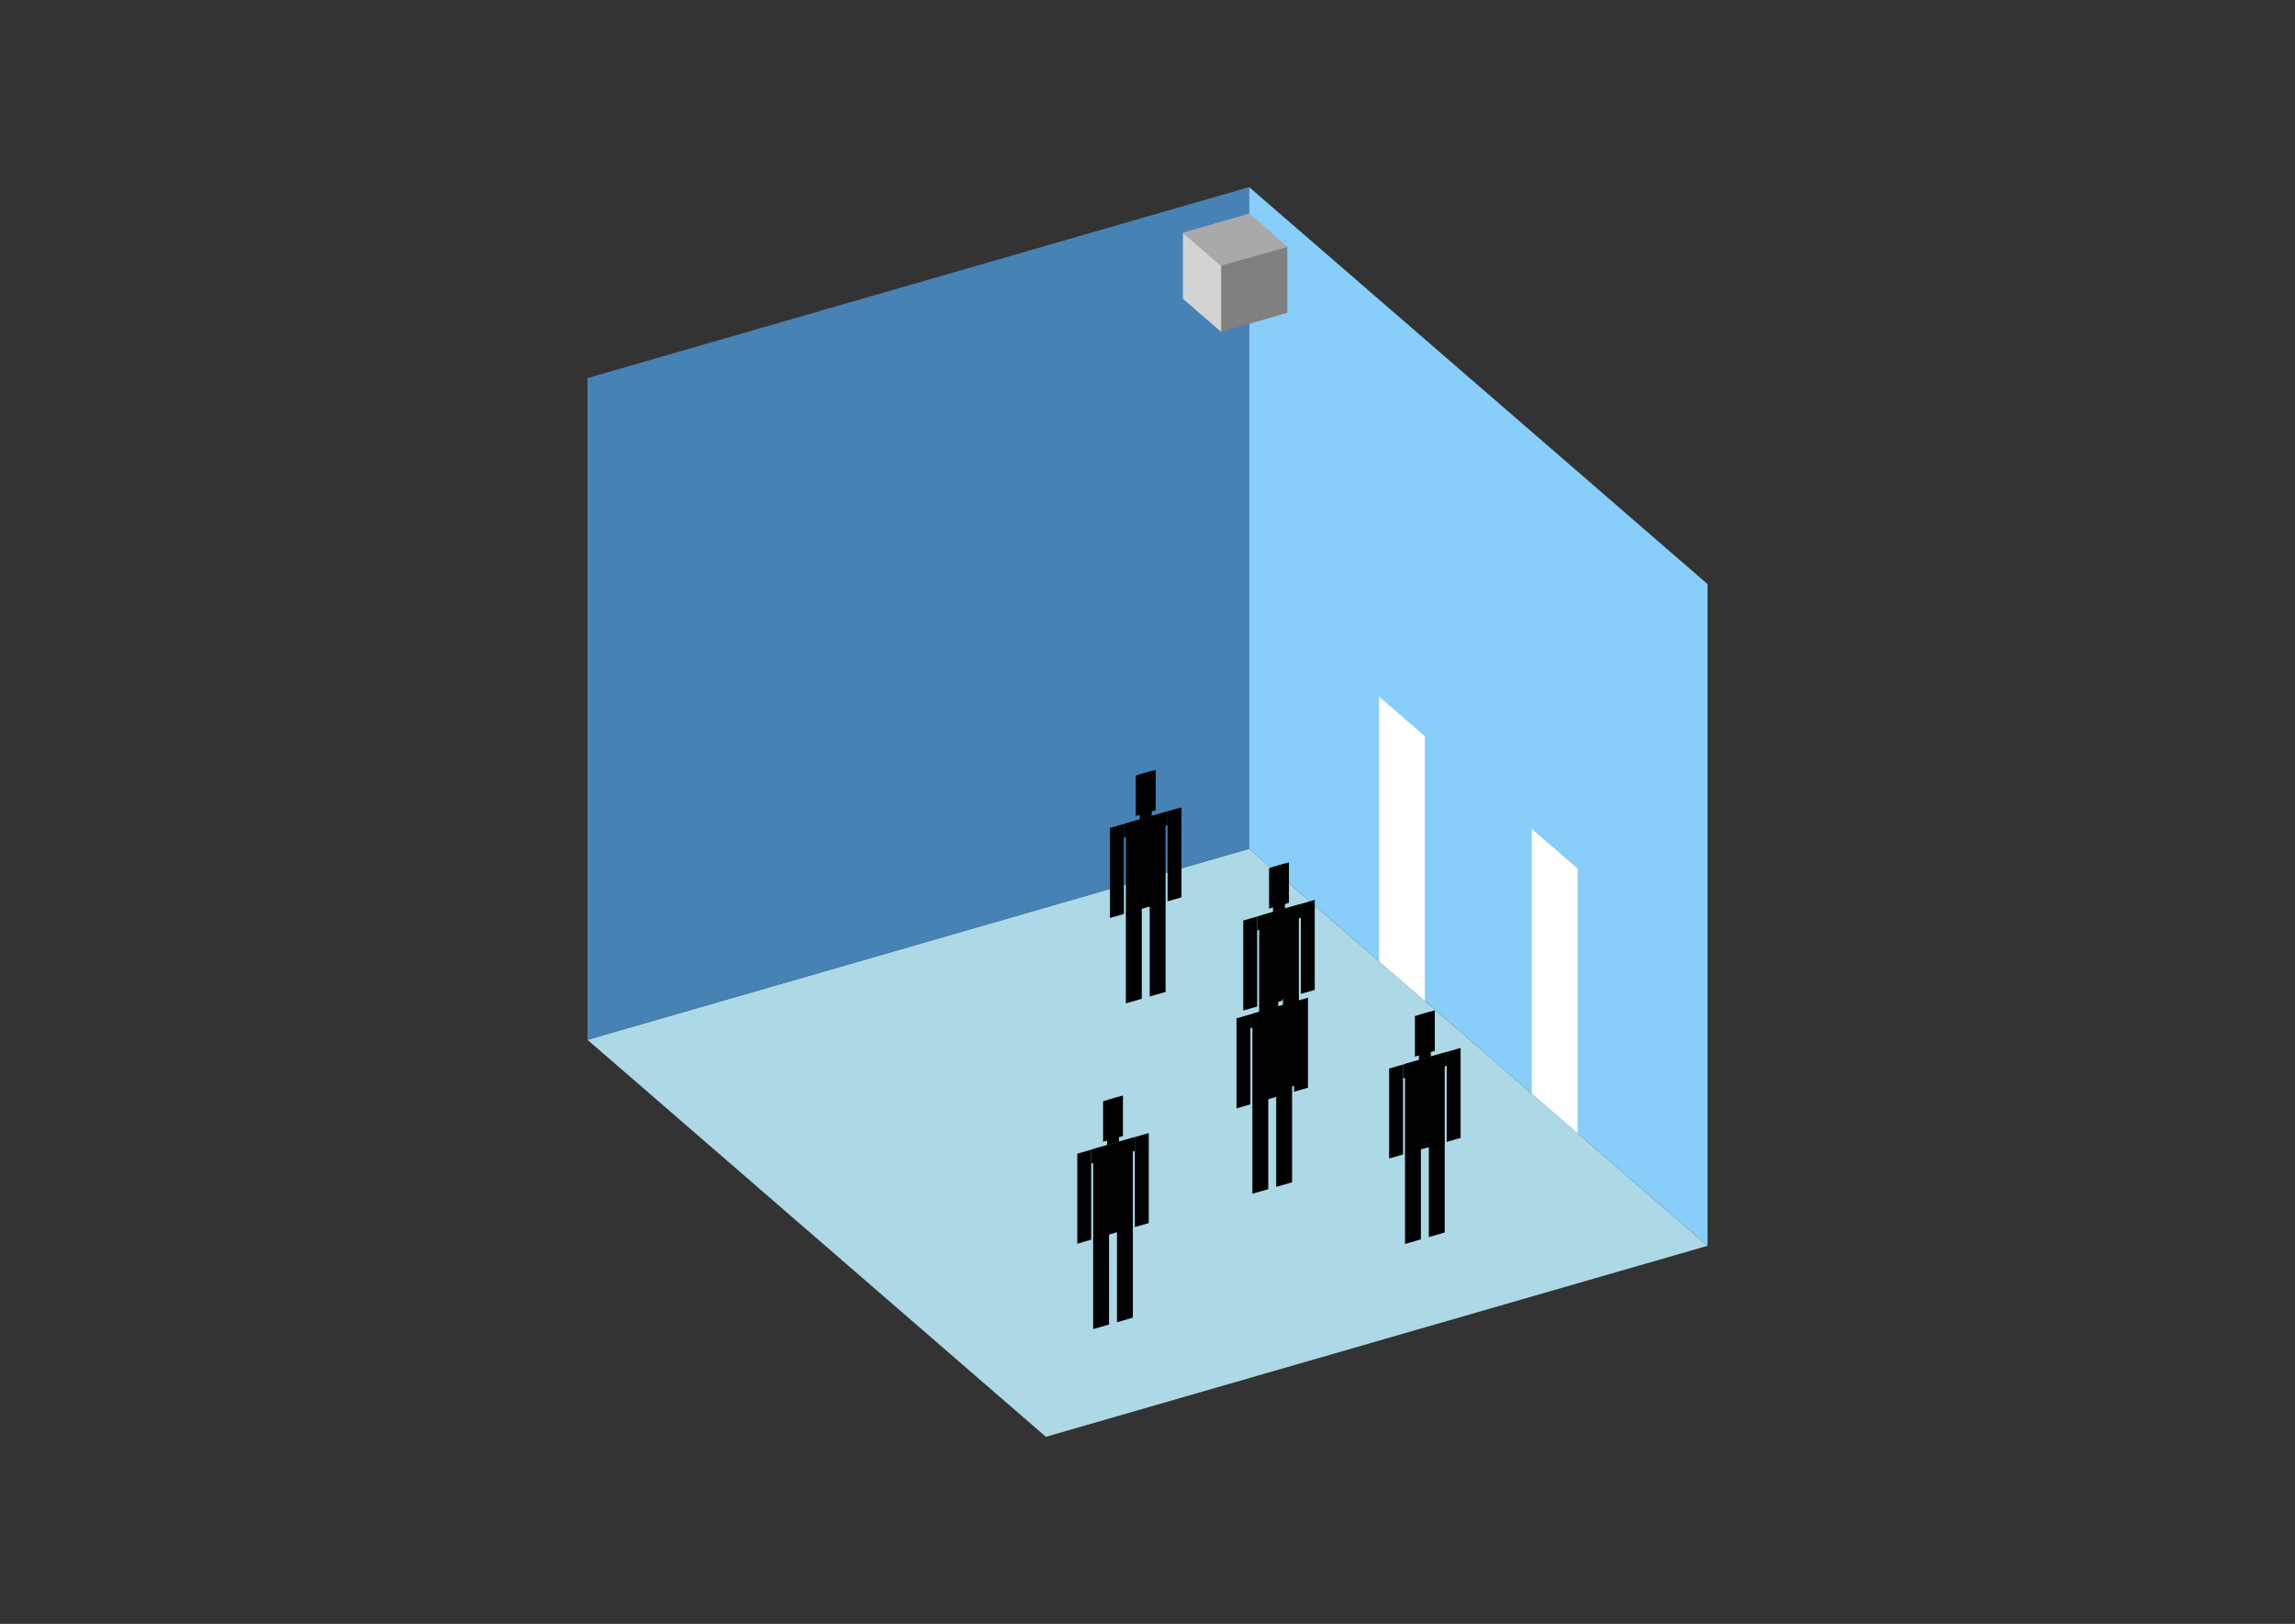 <?xml version="1.0" encoding="UTF-8"?>
<svg
  xmlns="http://www.w3.org/2000/svg"
  width="848"
  height="600"
  style="background-color:white"
>
  <rect width="100%" height="100%" fill="#333333" stroke="none"/>
  <polygon fill="lightblue" points="386.449,530.88 217.063,384.187 461.551,313.609 630.937,460.302" />
  <polygon fill="steelblue" points="217.063,384.187 217.063,139.698 461.551,69.12 461.551,313.609" />
  <polygon fill="lightskyblue" points="630.937,460.302 630.937,215.813 461.551,69.12 461.551,313.609" />
  <polygon fill="white" points="526.482,369.841 526.482,272.046 509.544,257.376 509.544,355.172" />
  <polygon fill="white" points="582.945,418.739 582.945,320.943 566.006,306.274 566.006,404.069" />
  <polygon fill="grey" points="451.218,122.631 451.218,98.182 475.666,91.124 475.666,115.573" />
  <polygon fill="lightgrey" points="451.218,122.631 451.218,98.182 437.102,85.958 437.102,110.407" />
  <polygon fill="darkgrey" points="451.218,98.182 437.102,85.958 461.551,78.9 475.666,91.124" />
  <polygon fill="hsl(288.0,50.0%,72.092%)" points="416.01,370.73 416.01,337.147 421.877,335.453 421.877,369.036" />
  <polygon fill="hsl(288.0,50.0%,72.092%)" points="430.679,366.495 430.679,332.912 424.811,334.606 424.811,368.189" />
  <polygon fill="hsl(288.0,50.0%,72.092%)" points="410.142,339.173 410.142,305.923 415.276,304.441 415.276,337.691" />
  <polygon fill="hsl(288.0,50.0%,72.092%)" points="431.413,333.033 431.413,299.783 436.547,298.301 436.547,331.551" />
  <polygon fill="hsl(288.0,50.0%,72.092%)" points="415.276,309.575 415.276,304.441 431.413,299.783 431.413,304.917" />
  <polygon fill="hsl(288.0,50.0%,72.092%)" points="416.01,337.48 416.01,304.229 430.679,299.995 430.679,333.245" />
  <polygon fill="hsl(288.0,50.0%,72.092%)" points="419.677,301.508 419.677,286.545 427.012,284.428 427.012,299.391" />
  <polygon fill="hsl(288.0,50.0%,72.092%)" points="421.144,302.747 421.144,286.122 425.545,284.851 425.545,301.477" />
  <polygon fill="hsl(288.0,50.0%,59.715%)" points="465.259,404.927 465.259,371.344 471.127,369.651 471.127,403.234" />
  <polygon fill="hsl(288.0,50.0%,59.715%)" points="479.928,400.693 479.928,367.11 474.061,368.804 474.061,402.387" />
  <polygon fill="hsl(288.0,50.0%,59.715%)" points="459.391,373.371 459.391,340.12 464.526,338.638 464.526,371.889" />
  <polygon fill="hsl(288.0,50.0%,59.715%)" points="480.662,367.231 480.662,333.98 485.796,332.498 485.796,365.748" />
  <polygon fill="hsl(288.0,50.0%,59.715%)" points="464.526,343.773 464.526,338.638 480.662,333.98 480.662,339.114" />
  <polygon fill="hsl(288.0,50.0%,59.715%)" points="465.259,371.677 465.259,338.427 479.928,334.192 479.928,367.442" />
  <polygon fill="hsl(288.0,50.0%,59.715%)" points="468.927,335.705 468.927,320.743 476.261,318.625 476.261,333.588" />
  <polygon fill="hsl(288.0,50.0%,59.715%)" points="470.393,336.944 470.393,320.319 474.794,319.049 474.794,335.674" />
  <polygon fill="hsl(288.0,50.0%,50.66%)" points="462.753,441.075 462.753,407.493 468.621,405.799 468.621,439.382" />
  <polygon fill="hsl(288.0,50.0%,50.66%)" points="477.423,436.841 477.423,403.258 471.555,404.952 471.555,438.535" />
  <polygon fill="hsl(288.0,50.0%,50.66%)" points="456.886,409.519 456.886,376.268 462.02,374.786 462.02,408.037" />
  <polygon fill="hsl(288.0,50.0%,50.66%)" points="478.156,403.379 478.156,370.128 483.29,368.646 483.29,401.896" />
  <polygon fill="hsl(288.0,50.0%,50.66%)" points="462.02,379.921 462.02,374.786 478.156,370.128 478.156,375.262" />
  <polygon fill="hsl(288.0,50.0%,50.66%)" points="462.753,407.825 462.753,374.575 477.423,370.34 477.423,403.59" />
  <polygon fill="hsl(288.0,50.0%,50.66%)" points="466.421,371.853 466.421,356.891 473.755,354.773 473.755,369.736" />
  <polygon fill="hsl(288.0,50.0%,50.66%)" points="467.888,373.092 467.888,356.467 472.288,355.197 472.288,371.822" />
  <polygon fill="hsl(288.0,50.0%,42.218%)" points="403.925,491.081 403.925,457.498 409.793,455.804 409.793,489.387" />
  <polygon fill="hsl(288.0,50.0%,42.218%)" points="418.594,486.846 418.594,453.263 412.727,454.957 412.727,488.54" />
  <polygon fill="hsl(288.0,50.0%,42.218%)" points="398.057,459.525 398.057,426.274 403.192,424.792 403.192,458.042" />
  <polygon fill="hsl(288.0,50.0%,42.218%)" points="419.328,453.384 419.328,420.134 424.462,418.652 424.462,451.902" />
  <polygon fill="hsl(288.0,50.0%,42.218%)" points="403.192,429.926 403.192,424.792 419.328,420.134 419.328,425.268" />
  <polygon fill="hsl(288.0,50.0%,42.218%)" points="403.925,457.831 403.925,424.58 418.594,420.346 418.594,453.596" />
  <polygon fill="hsl(288.0,50.0%,42.218%)" points="407.592,421.859 407.592,406.896 414.927,404.779 414.927,419.742" />
  <polygon fill="hsl(288.0,50.0%,42.218%)" points="409.059,423.098 409.059,406.473 413.46,405.202 413.46,421.828" />
  <polygon fill="hsl(288.0,50.0%,41.758%)" points="519.152,459.616 519.152,426.033 525.019,424.339 525.019,457.922" />
  <polygon fill="hsl(288.0,50.0%,41.758%)" points="533.821,455.381 533.821,421.798 527.953,423.492 527.953,457.075" />
  <polygon fill="hsl(288.0,50.0%,41.758%)" points="513.284,428.059 513.284,394.809 518.418,393.327 518.418,426.577" />
  <polygon fill="hsl(288.0,50.0%,41.758%)" points="534.555,421.919 534.555,388.669 539.689,387.187 539.689,420.437" />
  <polygon fill="hsl(288.0,50.0%,41.758%)" points="518.418,398.461 518.418,393.327 534.555,388.669 534.555,393.803" />
  <polygon fill="hsl(288.0,50.0%,41.758%)" points="519.152,426.366 519.152,393.115 533.821,388.881 533.821,422.131" />
  <polygon fill="hsl(288.0,50.0%,41.758%)" points="522.819,390.394 522.819,375.431 530.154,373.314 530.154,388.277" />
  <polygon fill="hsl(288.0,50.0%,41.758%)" points="524.286,391.633 524.286,375.008 528.687,373.737 528.687,390.363" />
</svg>
